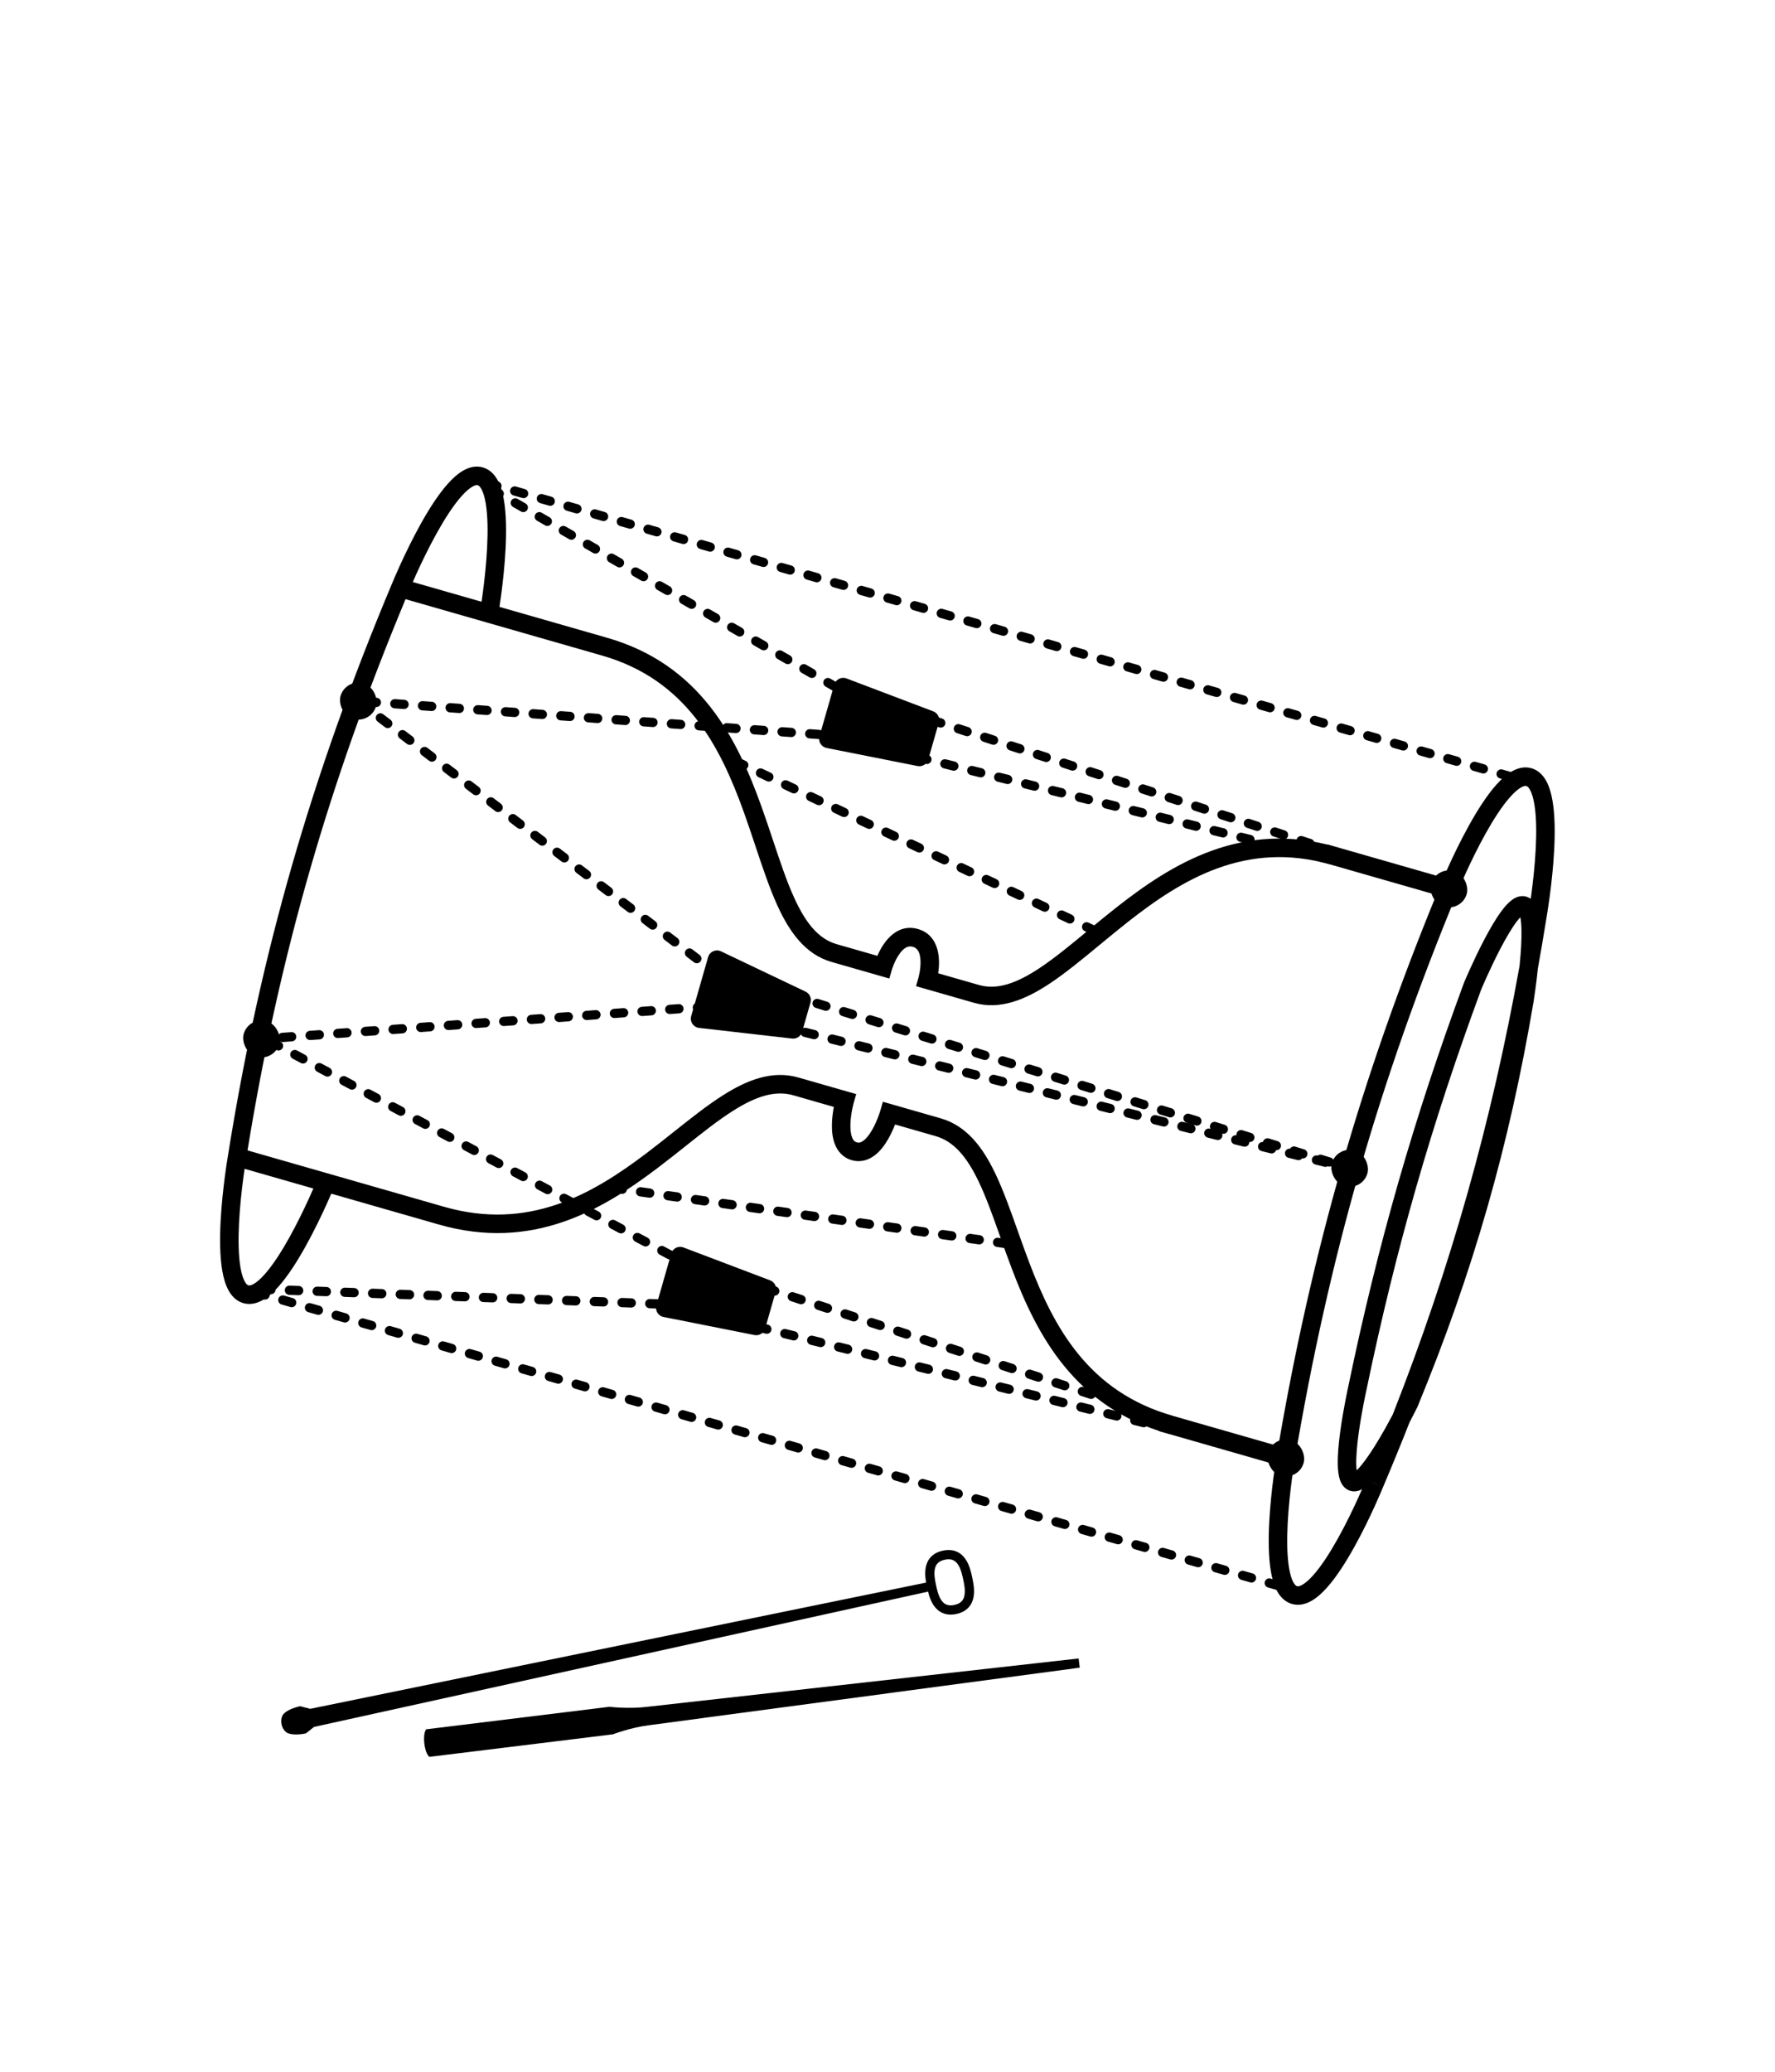 <svg width="192" height="224" viewBox="0 0 192 224" fill="none" xmlns="http://www.w3.org/2000/svg">
<path fill-rule="evenodd" clip-rule="evenodd" d="M52.228 50.537C51.461 50.317 50.727 50.528 50.122 50.87C49.521 51.211 48.954 51.73 48.433 52.313C47.389 53.484 46.368 55.1 45.484 56.691C44.594 58.292 43.814 59.919 43.258 61.141C43.04 61.621 42.855 62.04 42.711 62.373L42.709 62.372L42.603 62.624L42.602 62.627C42.525 62.807 42.465 62.95 42.425 63.048C42.404 63.097 42.389 63.135 42.378 63.16L42.368 63.184L42.365 63.191C33.76 83.689 28.164 102.974 24.659 124.941L24.658 124.949L24.654 124.971C24.649 124.999 24.642 125.039 24.634 125.091C24.616 125.196 24.592 125.349 24.561 125.542C24.501 125.93 24.418 126.484 24.33 127.15C24.154 128.481 23.954 130.274 23.86 132.104C23.767 133.921 23.776 135.833 24.041 137.379C24.173 138.149 24.379 138.89 24.709 139.497C25.04 140.108 25.551 140.676 26.319 140.896C27.086 141.116 27.82 140.905 28.425 140.563C29.026 140.223 29.593 139.703 30.114 139.12C31.158 137.95 32.178 136.333 33.062 134.743C33.953 133.141 34.733 131.514 35.289 130.292C35.507 129.812 35.692 129.393 35.835 129.061L47.48 132.4C57.569 135.293 65.094 130.854 71.132 126.282C72.206 125.469 73.219 124.664 74.189 123.893L74.189 123.893L74.189 123.893L74.189 123.893L74.189 123.893C75.999 122.455 77.658 121.136 79.286 120.105C81.762 118.535 83.839 117.858 85.817 118.425L90.195 119.681C90.105 120.159 90.014 120.782 89.991 121.435C89.967 122.137 90.019 122.955 90.296 123.682C90.586 124.443 91.15 125.156 92.129 125.437C93.107 125.717 93.964 125.411 94.613 124.92C95.233 124.45 95.711 123.784 96.062 123.176C96.389 122.61 96.642 122.034 96.819 121.58L101.197 122.836C103.175 123.403 104.577 125.077 105.846 127.721C106.679 129.458 107.388 131.456 108.16 133.634L108.16 133.634C108.574 134.802 109.007 136.022 109.487 137.28C112.185 144.357 116.214 152.109 126.303 155.002L137.948 158.341C137.894 158.699 137.828 159.152 137.759 159.675C137.583 161.006 137.383 162.799 137.289 164.629C137.196 166.446 137.205 168.358 137.47 169.904C137.602 170.674 137.808 171.415 138.137 172.022C138.469 172.633 138.98 173.201 139.747 173.421C140.515 173.641 141.249 173.431 141.854 173.088C142.455 172.748 143.022 172.229 143.543 171.645C144.587 170.475 145.607 168.858 146.491 167.268C147.382 165.666 148.162 164.04 148.718 162.818C148.996 162.206 149.219 161.693 149.374 161.332C149.451 161.151 149.51 161.009 149.551 160.911L149.569 160.868L149.598 160.798L149.609 160.771L149.61 160.768L149.612 160.765C150.605 158.424 151.557 156.099 152.469 153.784C152.512 153.703 152.553 153.624 152.593 153.548C152.815 153.123 152.997 152.767 153.122 152.517C153.185 152.392 153.234 152.294 153.268 152.226L153.306 152.148L153.316 152.127L153.319 152.122L153.32 152.12L153.32 152.12C153.32 152.12 153.32 152.12 153.15 152.037L153.32 152.12L153.334 152.091L153.346 152.062C159.337 137.533 163.252 123.878 165.871 108.382L165.872 108.377L165.675 108.344C165.872 108.377 165.872 108.377 165.872 108.377L165.872 108.376L165.872 108.374L165.873 108.368L165.877 108.346L165.891 108.261C165.902 108.186 165.919 108.078 165.94 107.941C165.981 107.667 166.038 107.276 166.101 106.805C166.181 106.214 166.27 105.494 166.349 104.722C166.687 102.841 167.009 100.943 167.316 99.024L167.316 99.019L167.322 98.988C167.326 98.96 167.333 98.92 167.342 98.867C167.359 98.763 167.384 98.61 167.414 98.416C167.475 98.028 167.557 97.475 167.646 96.808C167.822 95.478 168.022 93.685 168.116 91.855C168.209 90.038 168.2 88.126 167.935 86.58C167.802 85.809 167.597 85.068 167.267 84.461C166.936 83.85 166.425 83.283 165.657 83.063C164.89 82.842 164.156 83.053 163.551 83.396C162.95 83.736 162.383 84.255 161.862 84.838C160.818 86.009 159.797 87.626 158.913 89.216C158.023 90.818 157.243 92.444 156.687 93.666C156.469 94.146 156.284 94.565 156.14 94.898L144.495 91.559C134.389 88.661 126.787 93.363 120.69 98.169C119.605 99.023 118.581 99.87 117.6 100.681L117.6 100.681C115.768 102.195 114.085 103.586 112.44 104.676C109.93 106.339 107.845 107.057 105.883 106.494L101.483 105.233C101.539 104.857 101.582 104.395 101.571 103.907C101.544 102.763 101.172 100.982 99.295 100.444C97.419 99.906 96.16 101.219 95.53 102.175C95.262 102.582 95.055 102.998 94.902 103.346L90.503 102.084C88.541 101.521 87.153 99.808 85.906 97.067C85.088 95.271 84.398 93.2 83.647 90.945C83.244 89.737 82.824 88.477 82.358 87.177C79.734 79.87 75.779 71.855 65.672 68.956L54.028 65.617C54.082 65.259 54.147 64.806 54.217 64.283C54.393 62.952 54.593 61.16 54.687 59.329C54.78 57.513 54.771 55.6 54.506 54.054C54.373 53.284 54.168 52.543 53.838 51.936C53.507 51.325 52.996 50.757 52.228 50.537ZM165.575 97.185C165.603 96.987 165.633 96.773 165.663 96.546C165.835 95.246 166.028 93.51 166.118 91.752C166.209 89.981 166.191 88.244 165.963 86.918C165.849 86.252 165.692 85.751 165.509 85.415C165.329 85.083 165.18 85.006 165.106 84.985C165.033 84.964 164.865 84.95 164.536 85.136C164.203 85.325 163.804 85.666 163.355 86.17C162.459 87.174 161.523 88.637 160.661 90.188C159.806 91.726 159.051 93.301 158.507 94.494C158.236 95.09 158.019 95.589 157.87 95.937C157.796 96.112 157.739 96.249 157.7 96.341L157.657 96.446L157.646 96.472L157.643 96.478L157.643 96.48L157.643 96.48L157.643 96.48L157.64 96.486C149.202 116.875 143.71 136.027 140.062 157.789L140.061 157.796L140.061 157.796L140.061 157.796L140.061 157.797L140.059 157.804L140.055 157.832L140.036 157.944C140.019 158.043 139.996 158.189 139.966 158.376C139.908 158.751 139.828 159.289 139.742 159.938C139.57 161.238 139.376 162.973 139.286 164.731C139.196 166.503 139.214 168.239 139.441 169.566C139.555 170.231 139.713 170.732 139.895 171.069C140.076 171.401 140.225 171.478 140.299 171.499C140.372 171.52 140.54 171.534 140.869 171.348C141.202 171.159 141.601 170.818 142.05 170.314C142.946 169.31 143.881 167.846 144.743 166.296C145.599 164.757 146.354 163.183 146.897 161.989C147.063 161.625 147.208 161.298 147.33 161.018C146.994 161.195 146.55 161.328 146.064 161.188C145.361 160.987 145.059 160.366 144.928 159.963C144.784 159.521 144.726 158.994 144.709 158.472C144.673 157.412 144.796 156.092 144.964 154.839C145.133 153.574 145.356 152.33 145.535 151.406C145.624 150.942 145.703 150.557 145.76 150.287C145.789 150.152 145.812 150.046 145.828 149.973L145.846 149.889L145.851 149.867L145.851 149.867C149.027 134.559 152.935 120.93 158.354 106.265L158.362 106.245L158.37 106.226L159.292 106.612C158.37 106.226 158.37 106.226 158.37 106.225L158.37 106.225L158.371 106.223L158.373 106.218L158.382 106.197L158.416 106.117C158.445 106.048 158.488 105.948 158.543 105.82C158.653 105.566 158.812 105.204 159.008 104.771C159.4 103.907 159.941 102.755 160.539 101.614C161.131 100.483 161.799 99.322 162.445 98.462C162.764 98.037 163.115 97.635 163.485 97.35C163.817 97.093 164.404 96.747 165.091 96.944C165.279 96.998 165.439 97.083 165.575 97.185ZM148.319 160.235L149.609 160.771L148.688 160.38L148.322 160.232C148.321 160.233 148.32 160.234 148.319 160.235ZM164.368 104.443C161.312 121.432 156.939 136.96 150.649 152.947C150.236 153.727 149.712 154.682 149.151 155.622C148.503 156.708 147.827 157.737 147.229 158.455C147.05 158.67 146.89 158.842 146.752 158.973C146.731 158.818 146.715 158.629 146.707 158.405C146.678 157.516 146.782 156.329 146.946 155.105C147.109 153.892 147.323 152.689 147.498 151.786C147.585 151.335 147.662 150.961 147.717 150.7C147.745 150.57 147.767 150.468 147.782 150.399L147.799 150.321L147.803 150.302L147.804 150.297L147.804 150.296L147.804 150.296L147.805 150.296L147.806 150.288L147.808 150.281C150.962 135.074 154.841 121.545 160.223 106.979L160.225 106.974L160.256 106.9C160.284 106.835 160.325 106.738 160.378 106.615C160.485 106.369 160.64 106.017 160.83 105.596C161.212 104.752 161.737 103.638 162.31 102.542C162.889 101.437 163.497 100.391 164.044 99.663C164.196 99.46 164.333 99.297 164.452 99.171C164.486 99.341 164.516 99.552 164.538 99.805C164.616 100.712 164.577 101.921 164.482 103.165C164.449 103.596 164.41 104.026 164.368 104.443ZM52.088 65.061C52.133 64.763 52.182 64.412 52.234 64.021C52.406 62.721 52.599 60.985 52.689 59.227C52.78 57.456 52.762 55.719 52.535 54.393C52.42 53.727 52.263 53.226 52.081 52.89C51.9 52.558 51.751 52.481 51.677 52.46C51.604 52.439 51.436 52.425 51.107 52.611C50.774 52.799 50.375 53.141 49.926 53.645C49.03 54.649 48.094 56.112 47.233 57.662C46.377 59.201 45.622 60.775 45.079 61.969C44.915 62.328 44.772 62.652 44.651 62.929L52.088 65.061ZM33.896 128.505L26.458 126.372C26.414 126.671 26.365 127.021 26.313 127.412C26.141 128.713 25.948 130.448 25.857 132.206C25.767 133.977 25.785 135.714 26.012 137.04C26.127 137.706 26.284 138.207 26.466 138.543C26.647 138.875 26.796 138.952 26.87 138.973C26.943 138.994 27.111 139.009 27.44 138.822C27.773 138.634 28.172 138.292 28.621 137.788C29.517 136.784 30.453 135.321 31.314 133.771C32.17 132.232 32.925 130.658 33.468 129.464C33.632 129.105 33.775 128.782 33.896 128.505ZM92.339 119.262L92.341 119.256L92.341 119.256L92.341 119.255L92.341 119.255L92.341 119.255L92.616 118.295L91.655 118.019L86.368 116.503C83.54 115.692 80.824 116.762 78.215 118.415C76.502 119.501 74.694 120.937 72.824 122.422L72.824 122.422L72.823 122.423C71.872 123.178 70.904 123.946 69.925 124.688C64.005 129.17 57.167 133.097 48.031 130.477L26.775 124.382C30.215 103.232 35.628 84.564 43.867 64.784L65.121 70.879C74.239 73.494 77.893 80.663 80.475 87.853C80.902 89.042 81.305 90.248 81.7 91.433L81.7 91.433L81.7 91.433L81.7 91.433L81.7 91.433C82.476 93.76 83.226 96.008 84.085 97.896C85.391 100.764 87.107 103.191 89.951 104.007L95.238 105.523L96.2 105.798L96.475 104.839L96.475 104.839L96.475 104.838L96.475 104.837L96.475 104.837L96.476 104.836L96.482 104.814C96.489 104.793 96.499 104.76 96.514 104.716C96.544 104.628 96.589 104.499 96.651 104.345C96.777 104.033 96.962 103.638 97.201 103.275C97.724 102.481 98.217 102.215 98.744 102.367C99.271 102.518 99.549 103.004 99.572 103.954C99.582 104.39 99.529 104.822 99.47 105.153C99.442 105.317 99.412 105.45 99.39 105.54C99.38 105.585 99.371 105.619 99.365 105.641L99.359 105.662L99.359 105.664L99.359 105.664L99.359 105.665L99.359 105.665L99.359 105.666L99.084 106.625L100.045 106.901L105.332 108.417C108.176 109.232 110.918 108.083 113.545 106.343C115.274 105.197 117.101 103.688 118.992 102.126L118.992 102.126L118.995 102.125C119.957 101.33 120.936 100.521 121.928 99.739C127.927 95.01 134.826 90.867 143.944 93.481L155.366 96.756C147.252 116.555 141.887 135.265 138.276 156.355L126.855 153.079C117.718 150.46 114.001 143.506 111.356 136.568C110.918 135.42 110.505 134.256 110.098 133.111C109.299 130.86 108.526 128.684 107.649 126.855C106.313 124.07 104.577 121.724 101.748 120.913L96.461 119.397L95.5 119.121L95.225 120.082L95.225 120.082L95.225 120.082L95.225 120.082L95.225 120.083L95.223 120.089L95.213 120.121C95.21 120.13 95.207 120.142 95.203 120.155C95.199 120.166 95.196 120.177 95.192 120.19L95.171 120.254C95.133 120.371 95.075 120.541 94.998 120.744C94.842 121.154 94.617 121.68 94.331 122.175C94.037 122.683 93.719 123.088 93.406 123.326C93.12 123.542 92.903 123.578 92.68 123.514C92.457 123.45 92.293 123.305 92.165 122.97C92.025 122.602 91.97 122.09 91.99 121.504C92.01 120.932 92.097 120.367 92.183 119.937C92.225 119.724 92.266 119.549 92.296 119.429L92.311 119.367C92.319 119.337 92.325 119.312 92.33 119.294L92.339 119.262ZM164.812 98.864C164.812 98.865 164.807 98.868 164.798 98.871C164.808 98.865 164.812 98.864 164.812 98.864ZM164.309 98.72C164.309 98.721 164.312 98.725 164.318 98.733C164.315 98.728 164.313 98.724 164.311 98.722C164.31 98.721 164.31 98.72 164.309 98.72ZM146.373 159.261C146.373 159.261 146.377 159.259 146.385 159.256C146.377 159.26 146.373 159.261 146.373 159.261ZM146.861 159.424C146.866 159.432 146.869 159.437 146.868 159.438C146.868 159.438 146.866 159.434 146.861 159.424Z" fill="black"/>
<path d="M38.759 75.803L77.192 105.029L145.99 126.317L76.09 108.874L28.285 112.331" stroke="black" stroke-miterlimit="1.888" stroke-linecap="round" stroke-dasharray="1 2"/>
<path d="M29.246 112.607L73.454 136.206L139.092 157.629L72.076 141.013L28.328 139.391" stroke="black" stroke-miterlimit="1.888" stroke-linecap="round" stroke-dasharray="1 2"/>
<path d="M53.135 52.878L91.094 74.686L156.732 96.108L89.716 79.492L38.759 75.803" stroke="black" stroke-miterlimit="1.888" stroke-linecap="round" stroke-dasharray="1 2"/>
<path d="M66.318 128.439L109.306 134.524" stroke="black" stroke-miterlimit="1.888" stroke-linecap="round" stroke-dasharray="1 2"/>
<path d="M79.549 82.298L118.954 100.879" stroke="black" stroke-miterlimit="1.888" stroke-linecap="round" stroke-dasharray="1 2"/>
<path d="M52.792 52.259L163.337 83.958" stroke="black" stroke-miterlimit="1.888" stroke-linecap="round" stroke-dasharray="1 2"/>
<path d="M27.709 139.734L138.254 171.433" stroke="black" stroke-miterlimit="1.888" stroke-linecap="round" stroke-dasharray="1 2"/>
<path d="M74.765 109.867L76.594 103.485C76.765 102.891 77.428 102.592 77.986 102.858L87.139 107.216C87.58 107.426 87.805 107.925 87.67 108.395L86.759 111.573C86.624 112.042 86.17 112.346 85.684 112.29L75.612 111.136C74.998 111.066 74.594 110.461 74.765 109.867Z" fill="black"/>
<path d="M71 141.134L72.606 135.534C72.767 134.971 73.375 134.667 73.922 134.874L83.305 138.432C83.791 138.616 84.055 139.142 83.912 139.642L82.765 143.641C82.622 144.141 82.119 144.447 81.609 144.346L71.767 142.391C71.193 142.277 70.839 141.697 71 141.134Z" fill="black"/>
<path d="M88.641 79.614L90.247 74.013C90.408 73.451 91.016 73.146 91.563 73.353L100.946 76.911C101.432 77.095 101.696 77.622 101.553 78.121L100.406 82.12C100.263 82.62 99.76 82.927 99.25 82.825L89.407 80.87C88.834 80.756 88.48 80.176 88.641 79.614Z" fill="black"/>
<rect x="26.913" y="109.858" width="4" height="4" rx="2" transform="rotate(16 26.913 109.858)" fill="black"/>
<rect width="4" height="4" rx="2" transform="matrix(0.961 0.276 -0.276 0.961 37.388 73.33)" fill="black"/>
<rect x="144.618" y="123.843" width="4" height="4" rx="2" transform="rotate(16 144.618 123.843)" fill="black"/>
<rect width="4" height="4" rx="2" transform="matrix(0.961 0.276 -0.276 0.961 155.361 93.634)" fill="black"/>
<rect width="4" height="4" rx="2" transform="matrix(0.961 0.276 -0.276 0.961 137.72 155.155)" fill="black"/>
<path fill-rule="evenodd" clip-rule="evenodd" d="M101.253 171.392C101.145 170.886 101.016 170.248 101.111 169.695C101.157 169.431 101.251 169.212 101.404 169.043C101.555 168.876 101.796 168.721 102.2 168.635C102.604 168.549 102.888 168.593 103.093 168.684C103.303 168.776 103.477 168.938 103.626 169.16C103.939 169.626 104.08 170.263 104.187 170.768C104.295 171.274 104.424 171.912 104.329 172.465C104.283 172.729 104.19 172.948 104.036 173.118C103.885 173.284 103.644 173.44 103.24 173.525C102.836 173.611 102.552 173.568 102.347 173.477C102.137 173.384 101.963 173.223 101.814 173C101.502 172.534 101.36 171.898 101.253 171.392ZM101.992 167.657C101.418 167.779 100.978 168.024 100.663 168.371C100.351 168.716 100.195 169.126 100.126 169.525C99.995 170.284 100.167 171.096 100.269 171.572L100.269 171.572L100.275 171.6L100.281 171.628L100.281 171.628C100.382 172.104 100.554 172.916 100.983 173.556C101.208 173.893 101.517 174.203 101.943 174.391C102.371 174.581 102.874 174.626 103.448 174.504C104.022 174.382 104.462 174.136 104.777 173.789C105.089 173.444 105.245 173.034 105.314 172.635C105.445 171.876 105.273 171.065 105.171 170.588L105.171 170.588L105.165 170.56L105.16 170.533L105.16 170.533C105.058 170.056 104.886 169.244 104.457 168.604C104.232 168.268 103.923 167.957 103.498 167.769C103.069 167.579 102.566 167.535 101.992 167.657ZM30.618 185.383C30.233 185.976 30.441 186.955 31.034 187.34C31.034 187.34 31.627 187.725 33.094 187.413L33.968 186.716L100.378 172.089L100.17 171.111L33.552 184.76L32.47 184.479C31.003 184.79 30.618 185.383 30.618 185.383Z" fill="black"/>
<path d="M46.446 189.953C45.889 189.518 45.664 187.53 46.099 186.973L65.931 184.538C65.931 184.538 67.977 184.791 69.962 184.547L116.673 179.315L116.795 180.308L70.206 186.532C68.221 186.776 66.297 187.516 66.297 187.516L46.446 189.953Z" fill="black"/>
</svg>
